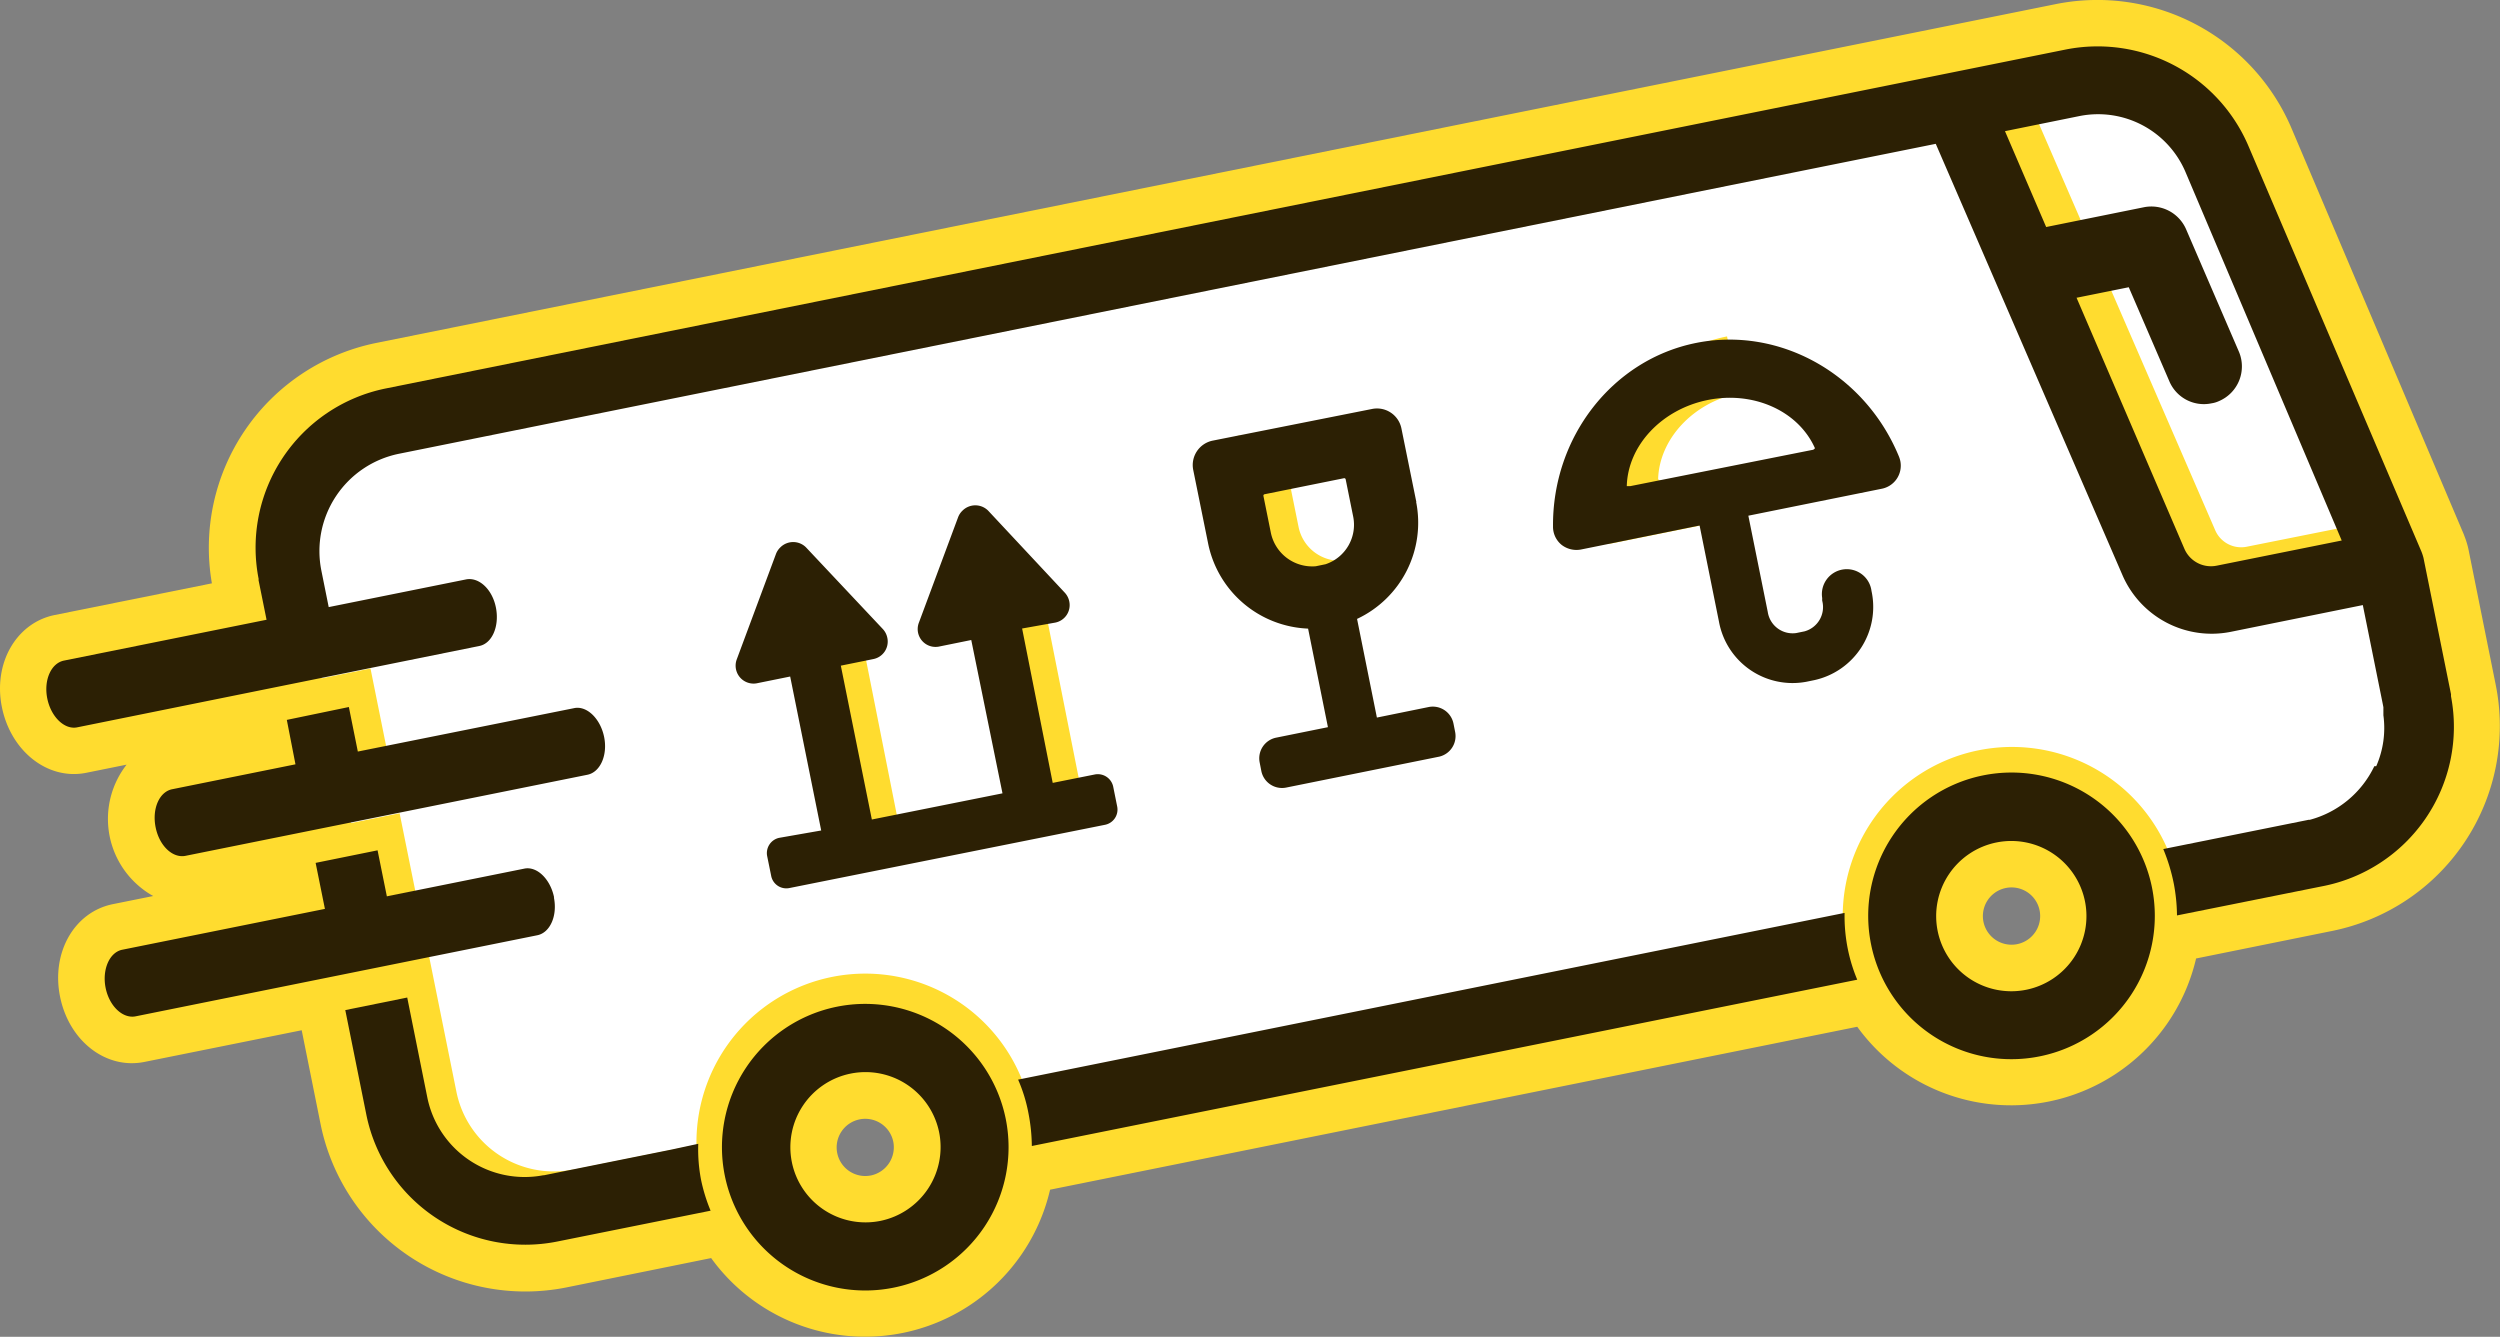 <svg xmlns="http://www.w3.org/2000/svg" viewBox="0 0 236.91 126.68">
    <rect x="0" y="0" width="236.91" height="126.68" fill="#808080" stroke="none"/>
    <defs>
        <style>
            .cls-2{fill:#fff}.cls-3{fill:#2c2004}
        </style>
    </defs>
    <g id="Layer_2" data-name="Layer 2">
        <g id="Layer_1-2" data-name="Layer 1">
            <path d="M233.53 50.78l-.05-.14-16.36-38.56A20 20 0 0 0 194.91.37L35.65 32.5a19.8 19.8 0 0 0-15.57 22.78l-14.89 3c-3.66.74-5.87 4.6-5 8.78s4.38 6.91 8 6.17l3.81-.77a8.36 8.36 0 0 0 1.45 11.74 7.64 7.64 0 0 0 1.07.71l-3.82.77c-3.67.74-5.87 4.61-5 8.81s4.37 6.88 8 6.14l14.89-3 1.79 8.9A19.8 19.8 0 0 0 53.68 122l13.71-2.78a18 18 0 0 0 32.12-6.48L176 97.3a18 18 0 0 0 32.11-6.47L221 88.22a19.81 19.81 0 0 0 15.51-23.3L233.91 52a8 8 0 0 0-.38-1.22zm-151 60.61a2.71 2.71 0 1 1 2.12-3.2 2.73 2.73 0 0 1-2.11 3.2zm108.63-21.92a2.71 2.71 0 1 1-1.08-5.32 2.71 2.71 0 0 1 1.08 5.32z" fill="#ffdc2f"/>
            <path class="cls-2" d="M192.76 10.68l17.15 39.54a2.68 2.68 0 0 0 3 1.59l10-2 1.78-.36.66-.13-12.06-28.84c-3-7.08-8.93-12.45-16.42-10.94l-4.23.86z"/>
            <path class="cls-2" d="M226.72 55.59l-2.53.51-10 2a9.21 9.21 0 0 1-10.28-5.33l-17.14-39.66-.24-.6-.28-.64-.07-.18L32.85 42.63a6.64 6.64 0 0 0-5.16 7.77l2.8 13.88 4.62-.93 1.49 7.39-4.6.93L33.26 78l4.61-.93 1.49 7.38-4.61.94.59 2.91 4.66-.95 3.25 16.1a9.41 9.41 0 0 0 11 7.39h.11L66 108.49a16 16 0 0 1 31.77-2.92 4.62 4.62 0 0 0 .11.63l77.2-15.57a3.56 3.56 0 0 0-.14-.63 16 16 0 1 1 31.46-6.34 4.62 4.62 0 0 0 .11.63l9.36-1.89a16.61 16.61 0 0 0 12.94-19.48l-1.5-7.42zM85.28 78.71l-6.94 1.4-3.58-17.73 7-1.4zm17.24-3.49l-6.94 1.4L92 58.9l7-1.4zm24-16.21a10.09 10.09 0 0 1-9.43-8.01l-1.42-7a2.32 2.32 0 0 1 1.8-2.74l5 5a.17.17 0 0 0-.12.18l.71 3.51a4 4 0 0 0 4.22 3.18zm38.27-21.75c-4.32.87-7.55 4.33-7.66 8.15a.3.3 0 0 0 .33.09l6.54 3.72-11.19 2.26a2.36 2.36 0 0 1-1.9-.46 2.25 2.25 0 0 1-.81-1.76c-.06-8.48 5.62-15.77 13.56-17.38z"/>
            <path class="cls-3" d="M125.61 53.47l-.92.19a4 4 0 0 1-4.26-3.18l-.7-3.47a.14.14 0 0 1 .09-.17l7.53-1.52a.14.14 0 0 1 .17.1l.7 3.47a3.94 3.94 0 0 1-2.61 4.58zm8.61-5.89l-1.42-7a2.36 2.36 0 0 0-2.8-1.82l-15.1 3a2.36 2.36 0 0 0-1.83 2.75l1.43 7.06a10.08 10.08 0 0 0 9.46 8l1.88 9.34-4.94 1a2 2 0 0 0-1.53 2.34l.16.82a2 2 0 0 0 2.32 1.57l14.55-2.94a2 2 0 0 0 1.5-2.31l-.16-.81a2 2 0 0 0-2.35-1.58l-4.91 1-1.88-9.35a10.07 10.07 0 0 0 5.6-11.08zM73.82 79.4a1.48 1.48 0 0 0-1.12 1.73l.38 1.87a1.46 1.46 0 0 0 1.7 1.16l29.94-6a1.47 1.47 0 0 0 1.15-1.73l-.38-1.89a1.49 1.49 0 0 0-1.73-1.15l-4 .8-2.9-14.63L100 59a1.69 1.69 0 0 0 1.33-2 1.74 1.74 0 0 0-.44-.85l-7.25-7.76a1.72 1.72 0 0 0-2.43 0 1.69 1.69 0 0 0-.41.61l-3.72 10a1.69 1.69 0 0 0 1.86 2.28l3.1-.63L95 75.18l-12.38 2.48-2.94-14.58 3.06-.62a1.69 1.69 0 0 0 1.35-2 1.72 1.72 0 0 0-.42-.84l-7.29-7.75a1.72 1.72 0 0 0-2.43 0 1.69 1.69 0 0 0-.41.61l-3.72 10a1.7 1.7 0 0 0 2 2.25l3.06-.62 2.94 14.59zM154.48 46.07h-.32c.1-3.87 3.33-7.28 7.65-8.16s8.59 1 10.18 4.56a.33.33 0 0 1-.27.17zm16.68 18.54l.78-.16a7.1 7.1 0 0 0 5.41-8.45 2.36 2.36 0 1 0-4.67.68 2.21 2.21 0 0 0 0 .25 2.38 2.38 0 0 1-1.68 2.9l-.78.16a2.38 2.38 0 0 1-2.7-2l-1.84-9.12 12.62-2.55a2.23 2.23 0 0 0 1.79-2.59 2.54 2.54 0 0 0-.14-.47c-3.23-7.84-11.33-12.35-19.23-10.76s-13.61 8.9-13.55 17.38a2.21 2.21 0 0 0 .81 1.75 2.3 2.3 0 0 0 1.86.44l11.22-2.27 1.84 9.13a7.09 7.09 0 0 0 8.26 5.68zM27.18 68.22l.82 4.21-11.68 2.36c-1.22.24-1.93 1.85-1.57 3.62s1.63 2.94 2.84 2.69l38.07-7.68c1.22-.24 1.94-1.85 1.59-3.58s-1.64-3-2.86-2.73l-20.48 4.11-.85-4.22zM52.51 85.05c-.35-1.74-1.63-3-2.85-2.73l-13 2.62-.88-4.36-5.87 1.19.88 4.36L11.59 90c-1.22.24-1.93 1.89-1.58 3.62s1.63 2.94 2.85 2.69l38.05-7.68c1.22-.24 1.93-1.85 1.58-3.58zM189.22 79.83a7.12 7.12 0 1 1-5.6 8.39 7.12 7.12 0 0 1 5.6-8.39zm4.09 20.27a13.58 13.58 0 1 0-16-10.61 13.56 13.56 0 0 0 16 10.61zM83.41 115.7a7.12 7.12 0 1 1 5.59-8.38 7.14 7.14 0 0 1-5.59 8.38zm-4.1-20.3a13.58 13.58 0 1 0 16 10.64 13.59 13.59 0 0 0-16-10.64zM176 92.84a15.34 15.34 0 0 1-.89-2.89 15.85 15.85 0 0 1-.31-3.44l-78.32 15.8a14.7 14.7 0 0 1 1 3.29 16.86 16.86 0 0 1 .3 3z"/>
            <path class="cls-3" d="M197.05 11a9 9 0 0 1 10.06 5.31l14.8 34.91-11.82 2.38A2.74 2.74 0 0 1 207 52l-17-39.57zM24.49 54.92l.77 3.81-19.2 3.87c-1.22.25-1.93 1.85-1.58 3.59s1.64 3 2.86 2.73l38.06-7.7c1.22-.22 1.94-1.85 1.6-3.62s-1.63-2.94-2.85-2.69l-13 2.62-.69-3.43A9.41 9.41 0 0 1 37.81 43l145.63-29.37 17.7 40.89a9.21 9.21 0 0 0 10.23 5.36l12.54-2.54 1.87 9.27.08.41v.76a9 9 0 0 1-.68 4.83H225a9.49 9.49 0 0 1-6.12 5.08h-.12L205 80.46a17.33 17.33 0 0 1 1 3.29 16.86 16.86 0 0 1 .3 3L220 84a15.39 15.39 0 0 0 12.27-18 1.42 1.42 0 0 1 0-.2l-2.61-12.93a4.82 4.82 0 0 0-.2-.61l-16.4-38.45a15.54 15.54 0 0 0-17.29-9.12L36.52 36.82a15.39 15.39 0 0 0-12 18.1zM63.67 108.93l-12.11 2.44h-.07a9.41 9.41 0 0 1-11-7.39l-1.9-9.45-5.87 1.19 2 9.93a15.37 15.37 0 0 0 18.1 12l14.52-2.92a16 16 0 0 1-.9-2.9 15.22 15.22 0 0 1-.27-3.44z"/>
            <path class="cls-3" d="M209.58 38.22a3.55 3.55 0 0 1-4-2.08l-3.85-8.92-6.5 1.31a3.57 3.57 0 1 1-1.41-7l9.34-1.89a3.59 3.59 0 0 1 4 2.08l5 11.59A3.57 3.57 0 0 1 210.3 38a2.61 2.61 0 0 1-.72.22z"/>
        </g>
    </g>
</svg>
